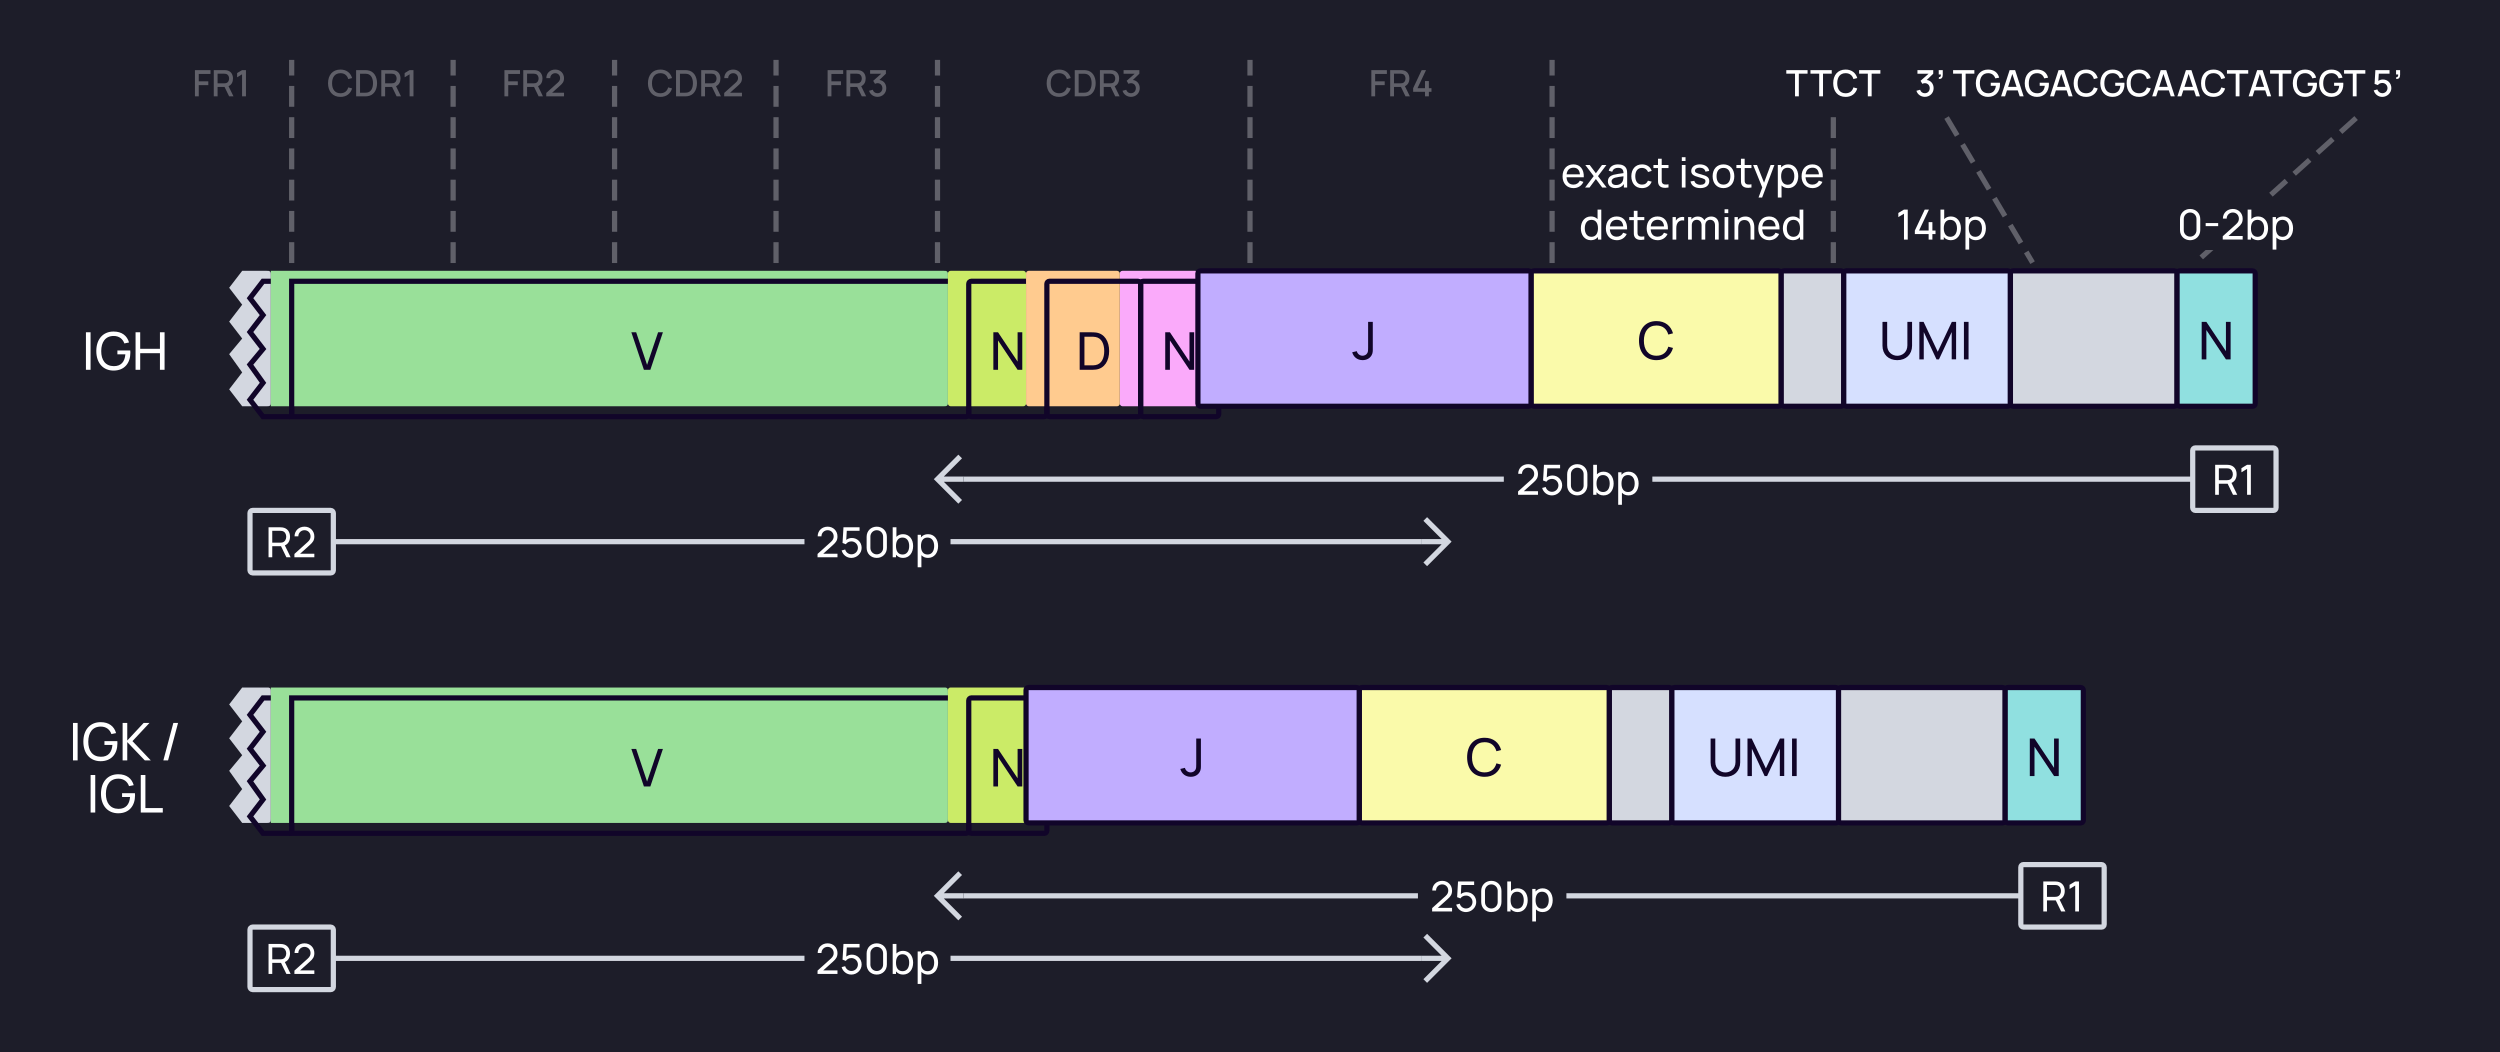 <svg width="960" height="404" viewBox="0 0 960 404" fill="none" xmlns="http://www.w3.org/2000/svg">
    <rect width="960" height="404" fill="#1D1D29"/>
    <path d="M74.858 37H76.321V32.695H79.989V31.225H76.321V28.383H80.829V26.92H74.858V37ZM82.09 37H83.553V33.381H86.227L87.984 37H89.657L87.753 33.094C88.894 32.597 89.468 31.491 89.468 30.147C89.468 28.516 88.628 27.235 86.941 26.976C86.675 26.934 86.36 26.92 86.164 26.92H82.09V37ZM83.553 31.995V28.299H86.108C86.29 28.299 86.535 28.313 86.745 28.369C87.641 28.579 87.977 29.405 87.977 30.147C87.977 30.889 87.641 31.715 86.745 31.932C86.535 31.981 86.29 31.995 86.108 31.995H83.553ZM92.953 37H94.444V26.92H92.953L91.056 28.054V29.685L92.953 28.53V37Z" fill="white" fill-opacity="0.3"/>
    <path d="M112 112V24" stroke="white" stroke-opacity="0.3" stroke-width="2" stroke-linecap="square" stroke-dasharray="6 6"/>
    <path d="M130.735 37.21C133.059 37.21 134.62 35.943 135.215 33.955L133.731 33.556C133.332 34.963 132.331 35.817 130.735 35.817C128.593 35.817 127.501 34.27 127.515 31.96C127.522 29.65 128.593 28.103 130.735 28.103C132.331 28.103 133.332 28.957 133.731 30.364L135.215 29.965C134.62 27.977 133.059 26.71 130.735 26.71C127.711 26.71 125.968 28.845 125.968 31.96C125.968 35.075 127.711 37.21 130.735 37.21ZM136.754 37H139.911C140.093 37 140.695 37 141.164 36.937C143.53 36.636 144.79 34.529 144.79 31.96C144.79 29.391 143.53 27.284 141.164 26.983C140.695 26.92 140.093 26.92 139.911 26.92H136.754V37ZM138.252 35.607V28.313H139.911C140.219 28.313 140.723 28.32 141.059 28.383C142.571 28.663 143.236 30.189 143.236 31.96C143.236 33.689 142.599 35.243 141.059 35.537C140.723 35.6 140.233 35.607 139.911 35.607H138.252ZM146.42 37H147.883V33.381H150.557L152.314 37H153.987L152.083 33.094C153.224 32.597 153.798 31.491 153.798 30.147C153.798 28.516 152.958 27.235 151.271 26.976C151.005 26.934 150.69 26.92 150.494 26.92H146.42V37ZM147.883 31.995V28.299H150.438C150.62 28.299 150.865 28.313 151.075 28.369C151.971 28.579 152.307 29.405 152.307 30.147C152.307 30.889 151.971 31.715 151.075 31.932C150.865 31.981 150.62 31.995 150.438 31.995H147.883ZM157.283 37H158.774V26.92H157.283L155.386 28.054V29.685L157.283 28.53V37Z" fill="white" fill-opacity="0.3"/>
    <path d="M174 112V24" stroke="white" stroke-opacity="0.3" stroke-width="2" stroke-linecap="square" stroke-dasharray="6 6"/>
    <path d="M193.703 37H195.166V32.695H198.834V31.225H195.166V28.383H199.674V26.92H193.703V37ZM200.935 37H202.398V33.381H205.072L206.829 37H208.502L206.598 33.094C207.739 32.597 208.313 31.491 208.313 30.147C208.313 28.516 207.473 27.235 205.786 26.976C205.52 26.934 205.205 26.92 205.009 26.92H200.935V37ZM202.398 31.995V28.299H204.953C205.135 28.299 205.38 28.313 205.59 28.369C206.486 28.579 206.822 29.405 206.822 30.147C206.822 30.889 206.486 31.715 205.59 31.932C205.38 31.981 205.135 31.995 204.953 31.995H202.398ZM209.761 36.993H216.579V35.6H212.022L214.941 32.996C216.033 32.037 216.579 31.407 216.579 30.028C216.579 28.117 215.144 26.71 213.24 26.71C211.231 26.71 209.796 28.047 209.796 30H211.294C211.28 28.985 212.092 28.103 213.212 28.103C214.297 28.103 215.074 28.929 215.074 30.007C215.074 30.581 214.864 31.127 214.157 31.757L209.768 35.691L209.761 36.993Z" fill="white" fill-opacity="0.3"/>
    <path d="M236 112V24" stroke="white" stroke-opacity="0.3" stroke-width="2" stroke-linecap="square" stroke-dasharray="6 6"/>
    <path d="M253.58 37.21C255.904 37.21 257.465 35.943 258.06 33.955L256.576 33.556C256.177 34.963 255.176 35.817 253.58 35.817C251.438 35.817 250.346 34.27 250.36 31.96C250.367 29.65 251.438 28.103 253.58 28.103C255.176 28.103 256.177 28.957 256.576 30.364L258.06 29.965C257.465 27.977 255.904 26.71 253.58 26.71C250.556 26.71 248.813 28.845 248.813 31.96C248.813 35.075 250.556 37.21 253.58 37.21ZM259.599 37H262.756C262.938 37 263.54 37 264.009 36.937C266.375 36.636 267.635 34.529 267.635 31.96C267.635 29.391 266.375 27.284 264.009 26.983C263.54 26.92 262.938 26.92 262.756 26.92H259.599V37ZM261.097 35.607V28.313H262.756C263.064 28.313 263.568 28.32 263.904 28.383C265.416 28.663 266.081 30.189 266.081 31.96C266.081 33.689 265.444 35.243 263.904 35.537C263.568 35.6 263.078 35.607 262.756 35.607H261.097ZM269.265 37H270.728V33.381H273.402L275.159 37H276.832L274.928 33.094C276.069 32.597 276.643 31.491 276.643 30.147C276.643 28.516 275.803 27.235 274.116 26.976C273.85 26.934 273.535 26.92 273.339 26.92H269.265V37ZM270.728 31.995V28.299H273.283C273.465 28.299 273.71 28.313 273.92 28.369C274.816 28.579 275.152 29.405 275.152 30.147C275.152 30.889 274.816 31.715 273.92 31.932C273.71 31.981 273.465 31.995 273.283 31.995H270.728ZM278.091 36.993H284.909V35.6H280.352L283.271 32.996C284.363 32.037 284.909 31.407 284.909 30.028C284.909 28.117 283.474 26.71 281.57 26.71C279.561 26.71 278.126 28.047 278.126 30H279.624C279.61 28.985 280.422 28.103 281.542 28.103C282.627 28.103 283.404 28.929 283.404 30.007C283.404 30.581 283.194 31.127 282.487 31.757L278.098 35.691L278.091 36.993Z" fill="white" fill-opacity="0.3"/>
    <path d="M298 112V24" stroke="white" stroke-opacity="0.3" stroke-width="2" stroke-linecap="square" stroke-dasharray="6 6"/>
    <path d="M317.805 37H319.268V32.695H322.936V31.225H319.268V28.383H323.776V26.92H317.805V37ZM325.038 37H326.501V33.381H329.175L330.932 37H332.605L330.701 33.094C331.842 32.597 332.416 31.491 332.416 30.147C332.416 28.516 331.576 27.235 329.889 26.976C329.623 26.934 329.308 26.92 329.112 26.92H325.038V37ZM326.501 31.995V28.299H329.056C329.238 28.299 329.483 28.313 329.693 28.369C330.589 28.579 330.925 29.405 330.925 30.147C330.925 30.889 330.589 31.715 329.693 31.932C329.483 31.981 329.238 31.995 329.056 31.995H326.501ZM336.964 37.189C338.847 37.189 340.331 35.796 340.331 33.871C340.331 32.233 339.323 30.924 337.692 30.707L340.184 28.313V26.92H334.122V28.313H338.392L335.312 31.036L335.998 32.191C336.285 32.037 336.628 31.939 336.95 31.939C338.07 31.939 338.833 32.751 338.833 33.871C338.833 34.984 338.07 35.789 336.964 35.803C336.138 35.81 335.403 35.341 335.137 34.466L333.723 34.858C334.15 36.293 335.466 37.189 336.964 37.189Z" fill="white" fill-opacity="0.3"/>
    <path d="M360 112V24" stroke="white" stroke-opacity="0.3" stroke-width="2" stroke-linecap="square" stroke-dasharray="6 6"/>
    <path d="M748 46L780 100" stroke="white" stroke-opacity="0.3" stroke-width="2" stroke-linecap="square" stroke-dasharray="6 6"/>
    <path d="M904 46L844 100" stroke="white" stroke-opacity="0.3" stroke-width="2" stroke-linecap="square" stroke-dasharray="6 6"/>
    <path d="M704 46V110" stroke="white" stroke-opacity="0.3" stroke-width="2" stroke-linecap="square" stroke-dasharray="6 6"/>
    <path d="M689.289 37H690.752V28.299H694.105V26.92H685.936V28.299H689.289V37ZM698.572 37H700.035V28.299H703.388V26.92H695.219V28.299H698.572V37ZM708.715 37.21C711.039 37.21 712.6 35.943 713.195 33.955L711.711 33.556C711.312 34.963 710.311 35.817 708.715 35.817C706.573 35.817 705.481 34.27 705.495 31.96C705.502 29.65 706.573 28.103 708.715 28.103C710.311 28.103 711.312 28.957 711.711 30.364L713.195 29.965C712.6 27.977 711.039 26.71 708.715 26.71C705.691 26.71 703.948 28.845 703.948 31.96C703.948 35.075 705.691 37.21 708.715 37.21ZM717.248 37H718.711V28.299H722.064V26.92H713.895V28.299H717.248V37Z" fill="white"/>
    <path d="M406.682 37.21C409.006 37.21 410.567 35.943 411.162 33.955L409.678 33.556C409.279 34.963 408.278 35.817 406.682 35.817C404.54 35.817 403.448 34.27 403.462 31.96C403.469 29.65 404.54 28.103 406.682 28.103C408.278 28.103 409.279 28.957 409.678 30.364L411.162 29.965C410.567 27.977 409.006 26.71 406.682 26.71C403.658 26.71 401.915 28.845 401.915 31.96C401.915 35.075 403.658 37.21 406.682 37.21ZM412.702 37H415.859C416.041 37 416.643 37 417.112 36.937C419.478 36.636 420.738 34.529 420.738 31.96C420.738 29.391 419.478 27.284 417.112 26.983C416.643 26.92 416.041 26.92 415.859 26.92H412.702V37ZM414.2 35.607V28.313H415.859C416.167 28.313 416.671 28.32 417.007 28.383C418.519 28.663 419.184 30.189 419.184 31.96C419.184 33.689 418.547 35.243 417.007 35.537C416.671 35.6 416.181 35.607 415.859 35.607H414.2ZM422.368 37H423.831V33.381H426.505L428.262 37H429.935L428.031 33.094C429.172 32.597 429.746 31.491 429.746 30.147C429.746 28.516 428.906 27.235 427.219 26.976C426.953 26.934 426.638 26.92 426.442 26.92H422.368V37ZM423.831 31.995V28.299H426.386C426.568 28.299 426.813 28.313 427.023 28.369C427.919 28.579 428.255 29.405 428.255 30.147C428.255 30.889 427.919 31.715 427.023 31.932C426.813 31.981 426.568 31.995 426.386 31.995H423.831ZM434.294 37.189C436.177 37.189 437.661 35.796 437.661 33.871C437.661 32.233 436.653 30.924 435.022 30.707L437.514 28.313V26.92H431.452V28.313H435.722L432.642 31.036L433.328 32.191C433.615 32.037 433.958 31.939 434.28 31.939C435.4 31.939 436.163 32.751 436.163 33.871C436.163 34.984 435.4 35.789 434.294 35.803C433.468 35.81 432.733 35.341 432.467 34.466L431.053 34.858C431.48 36.293 432.796 37.189 434.294 37.189Z" fill="white" fill-opacity="0.3"/>
    <path d="M480 112V24" stroke="white" stroke-opacity="0.3" stroke-width="2" stroke-linecap="square" stroke-dasharray="6 6"/>
    <path d="M526.593 37H528.056V32.695H531.724V31.225H528.056V28.383H532.564V26.92H526.593V37ZM533.826 37H535.289V33.381H537.963L539.72 37H541.393L539.489 33.094C540.63 32.597 541.204 31.491 541.204 30.147C541.204 28.516 540.364 27.235 538.677 26.976C538.411 26.934 538.096 26.92 537.9 26.92H533.826V37ZM535.289 31.995V28.299H537.844C538.026 28.299 538.271 28.313 538.481 28.369C539.377 28.579 539.713 29.405 539.713 30.147C539.713 30.889 539.377 31.715 538.481 31.932C538.271 31.981 538.026 31.995 537.844 31.995H535.289ZM547.201 37H548.685V35.243H549.686V33.857H548.685V31.127H547.201V33.857H544.324L547.6 26.92H545.927L542.651 33.857V35.243H547.201V37Z" fill="white" fill-opacity="0.3"/>
    <path d="M596 112V24" stroke="white" stroke-opacity="0.3" stroke-width="2" stroke-linecap="square" stroke-dasharray="6 6"/>
    <path d="M731.128 92H732.576V80.48H731.128L728.96 81.776V83.368L731.128 82.056V92ZM740.596 92H742.036V89.88H743.236V88.528H742.036V85.288H740.596V88.528H736.916L740.716 80.48H739.1L735.3 88.528V89.88H740.596V92ZM749.119 92.24C751.535 92.24 752.991 90.264 752.991 87.672C752.991 85.08 751.527 83.12 749.127 83.12C748.047 83.12 747.191 83.496 746.575 84.144V80.48H745.143V92H746.415V91.024C747.047 91.784 747.951 92.24 749.119 92.24ZM746.415 87.672C746.415 85.76 747.215 84.424 748.903 84.424C750.663 84.424 751.479 85.848 751.479 87.672C751.479 89.512 750.647 90.936 748.943 90.936C747.199 90.936 746.415 89.568 746.415 87.672ZM758.713 92.24C761.129 92.24 762.585 90.264 762.585 87.672C762.585 85.08 761.121 83.12 758.721 83.12C757.545 83.12 756.641 83.568 756.009 84.328V83.36H754.737V95.84H756.169V91.2C756.785 91.856 757.641 92.24 758.713 92.24ZM756.009 87.672C756.009 85.76 756.809 84.424 758.497 84.424C760.257 84.424 761.073 85.848 761.073 87.672C761.073 89.512 760.241 90.936 758.537 90.936C756.793 90.936 756.009 89.568 756.009 87.672Z" fill="white"/>
    <rect width="54" height="20" transform="translate(832 76)" fill="#1D1D29"/>
    <path d="M841.008 92.24C843.248 92.24 844.896 90.592 844.896 88.352V84.128C844.896 81.888 843.248 80.24 841.008 80.24C838.768 80.24 837.12 81.888 837.12 84.128V88.352C837.12 90.592 838.768 92.24 841.008 92.24ZM838.568 88.432V84.04C838.568 82.688 839.656 81.6 841.008 81.6C842.36 81.6 843.448 82.688 843.448 84.04V88.432C843.448 89.784 842.36 90.872 841.008 90.872C839.656 90.872 838.568 89.784 838.568 88.432ZM846.976 86.824H851.776V85.648H846.976V86.824ZM853.534 91.992H861.19V90.632H855.726L859.438 87.296C860.622 86.248 861.19 85.488 861.19 83.976C861.19 81.856 859.574 80.24 857.438 80.24C855.222 80.24 853.59 81.784 853.59 83.952H855.046C855.03 82.696 856.038 81.6 857.414 81.6C858.742 81.6 859.734 82.632 859.734 83.96C859.734 84.688 859.502 85.352 858.654 86.112L853.542 90.712L853.534 91.992ZM867.072 92.24C869.488 92.24 870.944 90.264 870.944 87.672C870.944 85.08 869.48 83.12 867.08 83.12C866 83.12 865.144 83.496 864.528 84.144V80.48H863.096V92H864.368V91.024C865 91.784 865.904 92.24 867.072 92.24ZM864.368 87.672C864.368 85.76 865.168 84.424 866.856 84.424C868.616 84.424 869.432 85.848 869.432 87.672C869.432 89.512 868.6 90.936 866.896 90.936C865.152 90.936 864.368 89.568 864.368 87.672ZM876.666 92.24C879.082 92.24 880.538 90.264 880.538 87.672C880.538 85.08 879.074 83.12 876.674 83.12C875.498 83.12 874.594 83.568 873.962 84.328V83.36H872.69V95.84H874.122V91.2C874.738 91.856 875.594 92.24 876.666 92.24ZM873.962 87.672C873.962 85.76 874.762 84.424 876.45 84.424C878.21 84.424 879.026 85.848 879.026 87.672C879.026 89.512 878.194 90.936 876.49 90.936C874.746 90.936 873.962 89.568 873.962 87.672Z" fill="white"/>
    <g filter="url(#filter0_i_5907_37352)">
        <path d="M101 108H110.4C110.96 108 111.24 108 111.454 108.109C111.642 108.205 111.795 108.358 111.891 108.546C112 108.76 112 109.04 112 109.6V158.4C112 158.96 112 159.24 111.891 159.454C111.795 159.642 111.642 159.795 111.454 159.891C111.24 160 110.96 160 110.4 160H101L96 153.5L101 147L96 140L101 134L96 127.5L101 121L96 114.5L101 108Z" fill="#D3D7E0"/>
    </g>
    <path d="M101 108H110.4C110.96 108 111.24 108 111.454 108.109C111.642 108.205 111.795 108.358 111.891 108.546C112 108.76 112 109.04 112 109.6V158.4C112 158.96 112 159.24 111.891 159.454C111.795 159.642 111.642 159.795 111.454 159.891C111.24 160 110.96 160 110.4 160H101L96 153.5L101 147L96 140L101 134L96 127.5L101 121L96 114.5L101 108Z" stroke="#110529" stroke-width="2" stroke-linecap="round"/>
    <g filter="url(#filter1_i_5907_37352)">
        <path d="M112 108H370.4C370.96 108 371.24 108 371.454 108.109C371.642 108.205 371.795 108.358 371.891 108.546C372 108.76 372 109.04 372 109.6V158.4C372 158.96 372 159.24 371.891 159.454C371.795 159.642 371.642 159.795 371.454 159.891C371.24 160 370.96 160 370.4 160H112V153.5V147V140V134V127.5V121V114.5V108Z" fill="#99E099"/>
    </g>
    <path d="M112 108H370.4C370.96 108 371.24 108 371.454 108.109C371.642 108.205 371.795 108.358 371.891 108.546C372 108.76 372 109.04 372 109.6V158.4C372 158.96 372 159.24 371.891 159.454C371.795 159.642 371.642 159.795 371.454 159.891C371.24 160 370.96 160 370.4 160H112V153.5V147V140V134V127.5V121V114.5V108Z" stroke="#110529" stroke-width="2" stroke-linecap="round"/>
    <path d="M247.258 142H249.738L254.558 127.6H252.708L248.478 140.11L244.288 127.6H242.438L247.258 142Z" fill="#110529"/>
    <g filter="url(#filter2_i_5907_37352)">
        <rect x="372" y="108" width="30" height="52" rx="1" fill="#CBEB67"/>
    </g>
    <rect x="372" y="108" width="30" height="52" rx="1" stroke="#110529" stroke-width="2" stroke-linecap="round"/>
    <g filter="url(#filter3_i_5907_37352)">
        <rect x="438" y="108" width="30" height="52" rx="1" fill="#FAAAFA"/>
    </g>
    <rect x="438" y="108" width="30" height="52" rx="1" stroke="#110529" stroke-width="2" stroke-linecap="round"/>
    <g filter="url(#filter4_i_5907_37352)">
        <rect x="402" y="108" width="36" height="52" rx="1" fill="#FFCB8F"/>
    </g>
    <rect x="402" y="108" width="36" height="52" rx="1" stroke="#110529" stroke-width="2" stroke-linecap="round"/>
    <path d="M381.447 142H383.247V130.74L390.757 142H392.557V127.6H390.757V138.85L383.247 127.6H381.447V142Z" fill="#110529"/>
    <path d="M447.447 142H449.247V130.74L456.757 142H458.557V127.6H456.757V138.85L449.247 127.6H447.447V142Z" fill="#110529"/>
    <path d="M414.593 142H419.033C419.303 142 420.183 142 420.853 141.91C424.183 141.47 425.913 138.48 425.913 134.8C425.913 131.13 424.183 128.13 420.853 127.69C420.173 127.6 419.313 127.6 419.033 127.6H414.593V142ZM416.423 140.3V129.3H419.033C419.513 129.3 420.233 129.32 420.703 129.41C423.033 129.83 424.023 132.08 424.023 134.8C424.023 137.47 423.063 139.76 420.703 140.19C420.233 140.28 419.533 140.3 419.033 140.3H416.423Z" fill="#110529"/>
    <g filter="url(#filter5_i_5907_37352)">
        <rect x="468" y="108" width="128" height="52" rx="1" fill="#C1ADFF"/>
        <path d="M531.244 142.29C532.694 142.29 533.954 141.7 534.684 140.43C535.214 139.51 535.154 138.72 535.154 137.48V127.6H533.354V137.48C533.354 138.37 533.354 138.99 533.094 139.51C532.704 140.29 531.884 140.6 531.204 140.6C530.134 140.6 529.224 139.83 529.014 138.85L527.244 139.27C527.754 141.11 529.224 142.29 531.244 142.29Z" fill="#110529"/>
        <rect x="468" y="108" width="128" height="52" rx="1" stroke="#110529" stroke-width="2" stroke-linecap="round"/>
    </g>
    <g filter="url(#filter6_i_5907_37352)">
        <rect x="596" y="108" width="96" height="52" rx="1" fill="#FAFAAA"/>
        <path d="M644.093 142.3C647.423 142.3 649.613 140.47 650.433 137.61L648.623 137.13C648.033 139.27 646.523 140.6 644.093 140.6C640.873 140.6 639.233 138.25 639.253 134.8C639.273 131.35 640.873 129 644.093 129C646.523 129 648.033 130.33 648.623 132.47L650.433 131.99C649.613 129.13 647.423 127.3 644.093 127.3C639.783 127.3 637.373 130.36 637.373 134.8C637.373 139.24 639.783 142.3 644.093 142.3Z" fill="#110529"/>
        <rect x="596" y="108" width="96" height="52" rx="1" stroke="#110529" stroke-width="2" stroke-linecap="round"/>
    </g>
    <g filter="url(#filter7_i_5907_37352)">
        <rect x="692" y="108" width="24" height="52" rx="1" fill="#D3D7E0"/>
        <rect x="692" y="108" width="24" height="52" rx="1" stroke="#110529" stroke-width="2" stroke-linecap="round"/>
    </g>
    <g filter="url(#filter8_i_5907_37352)">
        <rect x="716" y="108" width="64" height="52" rx="1" fill="#D6E0FF"/>
        <path d="M736.553 142.3C739.893 142.3 742.233 140.1 742.233 136.75V127.6H740.433V136.6C740.433 139.31 738.393 140.62 736.553 140.62C734.733 140.62 732.673 139.33 732.673 136.6V127.6L730.873 127.61V136.75C730.873 140.11 733.213 142.3 736.553 142.3ZM745.033 142H746.723V131.51L751.613 142H752.563L757.453 131.51V141.99H759.143V127.6H757.503L752.093 139.07L746.653 127.6H745.033V142ZM762.147 142H763.927V127.6H762.147V142Z" fill="#110529"/>
        <rect x="716" y="108" width="64" height="52" rx="1" stroke="#110529" stroke-width="2" stroke-linecap="round"/>
    </g>
    <g filter="url(#filter9_i_5907_37352)">
        <rect x="780" y="108" width="64" height="52" rx="1" fill="#D3D7E0"/>
        <rect x="780" y="108" width="64" height="52" rx="1" stroke="#110529" stroke-width="2" stroke-linecap="round"/>
    </g>
    <g filter="url(#filter10_i_5907_37352)">
        <rect x="844" y="108" width="30" height="52" rx="1" fill="#90E0E0"/>
        <path d="M853.447 142H855.247V130.74L862.757 142H864.557V127.6H862.757V138.85L855.247 127.6H853.447V142Z" fill="#110529"/>
        <rect x="844" y="108" width="30" height="52" rx="1" stroke="#110529" stroke-width="2" stroke-linecap="round"/>
    </g>
    <g filter="url(#filter11_i_5907_37352)">
        <path d="M101 268H110.4C110.96 268 111.24 268 111.454 268.109C111.642 268.205 111.795 268.358 111.891 268.546C112 268.76 112 269.04 112 269.6V318.4C112 318.96 112 319.24 111.891 319.454C111.795 319.642 111.642 319.795 111.454 319.891C111.24 320 110.96 320 110.4 320H101L96 313.5L101 307L96 300L101 294L96 287.5L101 281L96 274.5L101 268Z" fill="#D3D7E0"/>
    </g>
    <path d="M101 268H110.4C110.96 268 111.24 268 111.454 268.109C111.642 268.205 111.795 268.358 111.891 268.546C112 268.76 112 269.04 112 269.6V318.4C112 318.96 112 319.24 111.891 319.454C111.795 319.642 111.642 319.795 111.454 319.891C111.24 320 110.96 320 110.4 320H101L96 313.5L101 307L96 300L101 294L96 287.5L101 281L96 274.5L101 268Z" stroke="#110529" stroke-width="2" stroke-linecap="round"/>
    <g filter="url(#filter12_i_5907_37352)">
        <path d="M112 268H370.4C370.96 268 371.24 268 371.454 268.109C371.642 268.205 371.795 268.358 371.891 268.546C372 268.76 372 269.04 372 269.6V318.4C372 318.96 372 319.24 371.891 319.454C371.795 319.642 371.642 319.795 371.454 319.891C371.24 320 370.96 320 370.4 320H112V313.5V307V300V294V287.5V281V274.5V268Z" fill="#99E099"/>
    </g>
    <path d="M112 268H370.4C370.96 268 371.24 268 371.454 268.109C371.642 268.205 371.795 268.358 371.891 268.546C372 268.76 372 269.04 372 269.6V318.4C372 318.96 372 319.24 371.891 319.454C371.795 319.642 371.642 319.795 371.454 319.891C371.24 320 370.96 320 370.4 320H112V313.5V307V300V294V287.5V281V274.5V268Z" stroke="#110529" stroke-width="2" stroke-linecap="round"/>
    <path d="M247.258 302H249.738L254.558 287.6H252.708L248.478 300.11L244.288 287.6H242.438L247.258 302Z" fill="#110529"/>
    <g filter="url(#filter13_i_5907_37352)">
        <rect x="372" y="268" width="30" height="52" rx="1" fill="#CBEB67"/>
    </g>
    <rect x="372" y="268" width="30" height="52" rx="1" stroke="#110529" stroke-width="2" stroke-linecap="round"/>
    <path d="M381.447 302H383.247V290.74L390.757 302H392.557V287.6H390.757V298.85L383.247 287.6H381.447V302Z" fill="#110529"/>
    <g filter="url(#filter14_i_5907_37352)">
        <rect x="402" y="268" width="128" height="52" rx="1" fill="#C1ADFF"/>
        <path d="M465.244 302.29C466.694 302.29 467.954 301.7 468.684 300.43C469.214 299.51 469.154 298.72 469.154 297.48V287.6H467.354V297.48C467.354 298.37 467.354 298.99 467.094 299.51C466.704 300.29 465.884 300.6 465.204 300.6C464.134 300.6 463.224 299.83 463.014 298.85L461.244 299.27C461.754 301.11 463.224 302.29 465.244 302.29Z" fill="#110529"/>
        <rect x="402" y="268" width="128" height="52" rx="1" stroke="#110529" stroke-width="2" stroke-linecap="round"/>
    </g>
    <g filter="url(#filter15_i_5907_37352)">
        <rect x="530" y="268" width="96" height="52" rx="1" fill="#FAFAAA"/>
        <path d="M578.093 302.3C581.423 302.3 583.613 300.47 584.433 297.61L582.623 297.13C582.033 299.27 580.523 300.6 578.093 300.6C574.873 300.6 573.233 298.25 573.253 294.8C573.273 291.35 574.873 289 578.093 289C580.523 289 582.033 290.33 582.623 292.47L584.433 291.99C583.613 289.13 581.423 287.3 578.093 287.3C573.783 287.3 571.373 290.36 571.373 294.8C571.373 299.24 573.783 302.3 578.093 302.3Z" fill="#110529"/>
        <rect x="530" y="268" width="96" height="52" rx="1" stroke="#110529" stroke-width="2" stroke-linecap="round"/>
    </g>
    <g filter="url(#filter16_i_5907_37352)">
        <rect x="626" y="268" width="24" height="52" rx="1" fill="#D3D7E0"/>
        <rect x="626" y="268" width="24" height="52" rx="1" stroke="#110529" stroke-width="2" stroke-linecap="round"/>
    </g>
    <g filter="url(#filter17_i_5907_37352)">
        <rect x="650" y="268" width="64" height="52" rx="1" fill="#D6E0FF"/>
        <path d="M670.553 302.3C673.893 302.3 676.233 300.1 676.233 296.75V287.6H674.433V296.6C674.433 299.31 672.393 300.62 670.553 300.62C668.733 300.62 666.673 299.33 666.673 296.6V287.6L664.873 287.61V296.75C664.873 300.11 667.213 302.3 670.553 302.3ZM679.033 302H680.723V291.51L685.613 302H686.563L691.453 291.51V301.99H693.143V287.6H691.503L686.093 299.07L680.653 287.6H679.033V302ZM696.147 302H697.927V287.6H696.147V302Z" fill="#110529"/>
        <rect x="650" y="268" width="64" height="52" rx="1" stroke="#110529" stroke-width="2" stroke-linecap="round"/>
    </g>
    <g filter="url(#filter18_i_5907_37352)">
        <rect x="714" y="268" width="64" height="52" rx="1" fill="#D3D7E0"/>
        <rect x="714" y="268" width="64" height="52" rx="1" stroke="#110529" stroke-width="2" stroke-linecap="round"/>
    </g>
    <g filter="url(#filter19_i_5907_37352)">
        <rect x="778" y="268" width="30" height="52" rx="1" fill="#90E0E0"/>
        <path d="M787.447 302H789.247V290.74L796.757 302H798.557V287.6H796.757V298.85L789.247 287.6H787.447V302Z" fill="#110529"/>
        <rect x="778" y="268" width="30" height="52" rx="1" stroke="#110529" stroke-width="2" stroke-linecap="round"/>
    </g>
    <path d="M604.247 72.24C605.919 72.24 607.351 71.368 608.031 69.84L606.663 69.368C606.183 70.352 605.319 70.888 604.183 70.888C602.591 70.888 601.663 69.872 601.551 68.08H608.175C608.303 65.008 606.783 63.12 604.183 63.12C601.671 63.12 600.023 64.904 600.023 67.736C600.023 70.44 601.695 72.24 604.247 72.24ZM601.575 66.936C601.775 65.296 602.679 64.4 604.231 64.4C605.695 64.4 606.519 65.24 606.695 66.936H601.575ZM608.683 72H610.387L612.819 68.736L615.235 72H616.939L613.627 67.632L616.859 63.36H615.163L612.819 66.528L610.451 63.36H608.755L611.987 67.632L608.683 72ZM620.365 72.24C621.805 72.24 622.877 71.712 623.565 70.656V72H624.829V66.656C624.829 65.976 624.789 65.344 624.549 64.808C624.053 63.68 622.877 63.12 621.317 63.12C619.365 63.12 618.157 64.04 617.749 65.552L619.101 65.96C619.413 64.904 620.253 64.448 621.301 64.448C622.797 64.448 623.389 65.104 623.429 66.48C622.149 66.656 620.629 66.84 619.549 67.128C618.237 67.512 617.429 68.304 617.429 69.664C617.429 71.056 618.429 72.24 620.365 72.24ZM618.845 69.656C618.845 68.848 619.477 68.456 620.189 68.232C621.029 67.992 622.197 67.856 623.413 67.696C623.405 68.088 623.389 68.64 623.269 69.056C623.061 70.128 622.117 71.048 620.581 71.048C619.349 71.048 618.845 70.368 618.845 69.656ZM630.549 72.24C632.333 72.24 633.637 71.368 634.245 69.752L632.805 69.376C632.413 70.36 631.669 70.888 630.549 70.888C628.829 70.888 627.957 69.608 627.941 67.68C627.957 65.808 628.773 64.472 630.549 64.472C631.597 64.472 632.469 65.056 632.837 66.056L634.245 65.632C633.789 64.08 632.381 63.12 630.565 63.12C627.965 63.12 626.453 64.984 626.429 67.68C626.453 70.328 627.917 72.24 630.549 72.24ZM640.702 72V70.776C639.518 70.96 638.654 70.912 638.27 70.224C638.062 69.864 638.094 69.384 638.094 68.672V64.536H640.702V63.36H638.094V60.96H636.67V63.36H634.918V64.536H636.67V68.736C636.67 69.632 636.622 70.288 636.966 70.96C637.566 72.136 639.158 72.312 640.702 72ZM645.819 61.832H647.243V60.36H645.819V61.832ZM645.819 72H647.243V63.36H645.819V72ZM652.907 72.232C655.059 72.232 656.363 71.224 656.363 69.552C656.363 68.216 655.619 67.576 653.339 66.992C651.307 66.48 650.867 66.208 650.867 65.576C650.867 64.84 651.635 64.36 652.755 64.392C653.931 64.424 654.731 64.992 654.875 65.912L656.331 65.648C656.147 64.128 654.723 63.12 652.755 63.12C650.763 63.12 649.435 64.128 649.435 65.648C649.435 66.888 650.163 67.48 652.451 68.088C654.563 68.656 654.891 68.864 654.891 69.592C654.891 70.44 654.171 70.96 652.995 70.96C651.747 70.96 650.851 70.376 650.619 69.432L649.163 69.664C649.459 71.288 650.843 72.232 652.907 72.232ZM661.808 72.24C664.376 72.24 665.976 70.384 665.976 67.672C665.976 65 664.4 63.12 661.808 63.12C659.272 63.12 657.648 64.96 657.648 67.672C657.648 70.352 659.224 72.24 661.808 72.24ZM659.16 67.672C659.16 65.784 660 64.472 661.808 64.472C663.576 64.472 664.464 65.728 664.464 67.672C664.464 69.576 663.592 70.888 661.808 70.888C660.064 70.888 659.16 69.624 659.16 67.672ZM672.561 72V70.776C671.377 70.96 670.513 70.912 670.129 70.224C669.921 69.864 669.953 69.384 669.953 68.672V64.536H672.561V63.36H669.953V60.96H668.529V63.36H666.777V64.536H668.529V68.736C668.529 69.632 668.481 70.288 668.825 70.96C669.425 72.136 671.017 72.312 672.561 72ZM675.281 75.84H676.665L681.369 63.36H679.921L677.393 70.16L674.697 63.36H673.201L676.705 71.968L675.281 75.84ZM686.658 72.24C689.074 72.24 690.53 70.264 690.53 67.672C690.53 65.08 689.066 63.12 686.666 63.12C685.49 63.12 684.586 63.568 683.954 64.328V63.36H682.682V75.84H684.114V71.2C684.73 71.856 685.586 72.24 686.658 72.24ZM683.954 67.672C683.954 65.76 684.754 64.424 686.442 64.424C688.202 64.424 689.018 65.848 689.018 67.672C689.018 69.512 688.186 70.936 686.482 70.936C684.738 70.936 683.954 69.568 683.954 67.672ZM696.028 72.24C697.7 72.24 699.132 71.368 699.812 69.84L698.444 69.368C697.964 70.352 697.1 70.888 695.964 70.888C694.372 70.888 693.444 69.872 693.332 68.08H699.956C700.084 65.008 698.564 63.12 695.964 63.12C693.452 63.12 691.804 64.904 691.804 67.736C691.804 70.44 693.476 72.24 696.028 72.24ZM693.356 66.936C693.556 65.296 694.46 64.4 696.012 64.4C697.476 64.4 698.3 65.24 698.476 66.936H693.356ZM610.918 92.24C612.086 92.24 612.99 91.784 613.622 91.024V92H614.894V80.48H613.462V84.144C612.846 83.496 611.99 83.12 610.91 83.12C608.51 83.12 607.046 85.08 607.046 87.672C607.046 90.264 608.502 92.24 610.918 92.24ZM608.558 87.672C608.558 85.848 609.374 84.424 611.134 84.424C612.822 84.424 613.622 85.76 613.622 87.672C613.622 89.568 612.838 90.936 611.094 90.936C609.39 90.936 608.558 89.512 608.558 87.672ZM620.88 92.24C622.552 92.24 623.984 91.368 624.664 89.84L623.296 89.368C622.816 90.352 621.952 90.888 620.816 90.888C619.224 90.888 618.296 89.872 618.184 88.08H624.808C624.936 85.008 623.416 83.12 620.816 83.12C618.304 83.12 616.656 84.904 616.656 87.736C616.656 90.44 618.328 92.24 620.88 92.24ZM618.208 86.936C618.408 85.296 619.312 84.4 620.864 84.4C622.328 84.4 623.152 85.24 623.328 86.936H618.208ZM631.413 92V90.776C630.229 90.96 629.365 90.912 628.981 90.224C628.773 89.864 628.805 89.384 628.805 88.672V84.536H631.413V83.36H628.805V80.96H627.381V83.36H625.629V84.536H627.381V88.736C627.381 89.632 627.333 90.288 627.677 90.96C628.277 92.136 629.869 92.312 631.413 92ZM636.552 92.24C638.224 92.24 639.656 91.368 640.336 89.84L638.968 89.368C638.488 90.352 637.624 90.888 636.488 90.888C634.896 90.888 633.968 89.872 633.856 88.08H640.48C640.608 85.008 639.088 83.12 636.488 83.12C633.976 83.12 632.328 84.904 632.328 87.736C632.328 90.44 634 92.24 636.552 92.24ZM633.88 86.936C634.08 85.296 634.984 84.4 636.536 84.4C638 84.4 638.824 85.24 639 86.936H633.88ZM642.261 92H643.693V87.664C643.693 86.64 643.901 85.624 644.741 85.024C645.341 84.584 646.117 84.544 646.717 84.696V83.36C645.949 83.192 644.933 83.352 644.269 83.888C643.981 84.096 643.725 84.392 643.533 84.728V83.36H642.261V92ZM658.565 86.472L658.557 92H659.981L659.989 86.16C659.989 84.32 658.885 83.136 657.085 83.136C655.949 83.136 654.981 83.672 654.469 84.56C654.005 83.656 653.117 83.136 651.949 83.136C650.917 83.136 650.037 83.576 649.493 84.28V83.36H648.221V92H649.653V86.512C649.653 85.248 650.405 84.408 651.533 84.408C652.661 84.408 653.405 85.216 653.405 86.528L653.397 92H654.813L654.821 86.512C654.821 85.056 655.741 84.408 656.709 84.408C657.797 84.408 658.565 85.184 658.565 86.472ZM662.233 81.832H663.657V80.36H662.233V81.832ZM662.233 92H663.657V83.36H662.233V92ZM672.21 87.672V92H673.65V87.224C673.65 85.584 672.994 83.136 670.21 83.136C668.962 83.136 667.97 83.616 667.33 84.472V83.36H666.05V92H667.49V87.448C667.49 85.448 668.434 84.488 669.866 84.488C671.69 84.488 672.21 86.048 672.21 87.672ZM679.395 92.24C681.067 92.24 682.499 91.368 683.179 89.84L681.811 89.368C681.331 90.352 680.467 90.888 679.331 90.888C677.739 90.888 676.811 89.872 676.699 88.08H683.323C683.451 85.008 681.931 83.12 679.331 83.12C676.819 83.12 675.171 84.904 675.171 87.736C675.171 90.44 676.843 92.24 679.395 92.24ZM676.723 86.936C676.923 85.296 677.827 84.4 679.379 84.4C680.843 84.4 681.667 85.24 681.843 86.936H676.723ZM688.496 92.24C689.664 92.24 690.568 91.784 691.2 91.024V92H692.472V80.48H691.04V84.144C690.424 83.496 689.568 83.12 688.488 83.12C686.088 83.12 684.624 85.08 684.624 87.672C684.624 90.264 686.08 92.24 688.496 92.24ZM686.136 87.672C686.136 85.848 686.952 84.424 688.712 84.424C690.4 84.424 691.2 85.76 691.2 87.672C691.2 89.568 690.416 90.936 688.672 90.936C686.968 90.936 686.136 89.512 686.136 87.672Z" fill="white"/>
    <path d="M32.998 142H34.778V127.6H32.998V142ZM43.609 142.3C47.819 142.3 50.059 139.39 50.059 135.44C50.059 135.32 50.049 134.87 50.019 134.59H45.079V136.06H48.139C47.919 138.93 46.479 140.62 43.699 140.6C40.479 140.58 38.849 138.25 38.869 134.8C38.889 131.35 40.479 128.99 43.699 129.01C45.749 129.02 47.139 130.14 47.749 131.88L49.549 131.51C48.799 128.92 46.829 127.31 43.609 127.31C39.579 127.31 36.979 130.21 36.979 134.8C36.979 139.44 39.639 142.3 43.609 142.3ZM52.056 142H53.836V135.64H61.416V142H63.196V127.6H61.416V133.95H53.836V127.6H52.056V142Z" fill="white"/>
    <path d="M28.028 292H29.808V277.6H28.028V292ZM38.638 292.3C42.848 292.3 45.088 289.39 45.088 285.44C45.088 285.32 45.078 284.87 45.048 284.59H40.108V286.06H43.168C42.948 288.93 41.508 290.62 38.728 290.6C35.508 290.58 33.878 288.25 33.898 284.8C33.918 281.35 35.508 278.99 38.728 279.01C40.778 279.02 42.168 280.14 42.778 281.88L44.578 281.51C43.828 278.92 41.858 277.31 38.638 277.31C34.608 277.31 32.008 280.21 32.008 284.8C32.008 289.44 34.668 292.3 38.638 292.3ZM47.086 292H48.865V284.96L55.615 292H57.916L50.865 284.59L57.406 277.6H55.166L48.865 284.36V277.6H47.086V292ZM66.565 277.6L62.725 292H64.535L68.375 277.6H66.565ZM34.795 312H36.575V297.6H34.795V312ZM45.406 312.3C49.616 312.3 51.856 309.39 51.856 305.44C51.856 305.32 51.846 304.87 51.816 304.59H46.876V306.06H49.936C49.716 308.93 48.276 310.62 45.496 310.6C42.276 310.58 40.646 308.25 40.666 304.8C40.686 301.35 42.276 298.99 45.496 299.01C47.546 299.02 48.936 300.14 49.546 301.88L51.346 301.51C50.596 298.92 48.626 297.31 45.406 297.31C41.376 297.31 38.776 300.21 38.776 304.8C38.776 309.44 41.436 312.3 45.406 312.3ZM54.053 312H62.513V310.31H55.833V297.6H54.053V312Z" fill="white"/>
    <path d="M739.142 37.189C741.025 37.189 742.509 35.796 742.509 33.871C742.509 32.233 741.501 30.924 739.87 30.707L742.362 28.313V26.92H736.3V28.313H740.57L737.49 31.036L738.176 32.191C738.463 32.037 738.806 31.939 739.128 31.939C740.248 31.939 741.011 32.751 741.011 33.871C741.011 34.984 740.248 35.789 739.142 35.803C738.316 35.81 737.581 35.341 737.315 34.466L735.901 34.858C736.328 36.293 737.644 37.189 739.142 37.189ZM744.564 29.629L744.473 30.28C745.481 30.462 746.02 29.846 746.02 28.747V26.92H744.473V28.607H745.278C745.348 29.202 745.173 29.678 744.564 29.629ZM753.34 37H754.803V28.299H758.156V26.92H749.987V28.299H753.34V37ZM763.399 37.21C766.332 37.21 767.998 35.166 767.998 32.359C767.998 32.289 767.991 31.939 767.97 31.764H764.456V32.94H766.416C766.213 34.809 765.212 35.838 763.483 35.817C761.341 35.803 760.263 34.27 760.27 31.96C760.277 29.65 761.341 28.089 763.483 28.103C764.869 28.117 765.793 28.887 766.199 30.091L767.683 29.825C767.165 27.886 765.765 26.717 763.399 26.717C760.641 26.717 758.716 28.705 758.716 31.96C758.716 35.264 760.697 37.21 763.399 37.21ZM768.42 37H769.939L770.674 34.725H774.811L775.56 37H777.079L773.803 26.92H771.696L768.42 37ZM771.122 33.353L772.732 28.383L774.363 33.353H771.122ZM782.184 37.21C785.117 37.21 786.783 35.166 786.783 32.359C786.783 32.289 786.776 31.939 786.755 31.764H783.241V32.94H785.201C784.998 34.809 783.997 35.838 782.268 35.817C780.126 35.803 779.048 34.27 779.055 31.96C779.062 29.65 780.126 28.089 782.268 28.103C783.654 28.117 784.578 28.887 784.984 30.091L786.468 29.825C785.95 27.886 784.55 26.717 782.184 26.717C779.426 26.717 777.501 28.705 777.501 31.96C777.501 35.264 779.482 37.21 782.184 37.21ZM787.205 37H788.724L789.459 34.725H793.596L794.345 37H795.864L792.588 26.92H790.481L787.205 37ZM789.907 33.353L791.517 28.383L793.148 33.353H789.907ZM801.053 37.21C803.377 37.21 804.938 35.943 805.533 33.955L804.049 33.556C803.65 34.963 802.649 35.817 801.053 35.817C798.911 35.817 797.819 34.27 797.833 31.96C797.84 29.65 798.911 28.103 801.053 28.103C802.649 28.103 803.65 28.957 804.049 30.364L805.533 29.965C804.938 27.977 803.377 26.71 801.053 26.71C798.029 26.71 796.286 28.845 796.286 31.96C796.286 35.075 798.029 37.21 801.053 37.21ZM811.196 37.21C814.129 37.21 815.795 35.166 815.795 32.359C815.795 32.289 815.788 31.939 815.767 31.764H812.253V32.94H814.213C814.01 34.809 813.009 35.838 811.28 35.817C809.138 35.803 808.06 34.27 808.067 31.96C808.074 29.65 809.138 28.089 811.28 28.103C812.666 28.117 813.59 28.887 813.996 30.091L815.48 29.825C814.962 27.886 813.562 26.717 811.196 26.717C808.438 26.717 806.513 28.705 806.513 31.96C806.513 35.264 808.494 37.21 811.196 37.21ZM821.397 37.21C823.721 37.21 825.282 35.943 825.877 33.955L824.393 33.556C823.994 34.963 822.993 35.817 821.397 35.817C819.255 35.817 818.163 34.27 818.177 31.96C818.184 29.65 819.255 28.103 821.397 28.103C822.993 28.103 823.994 28.957 824.393 30.364L825.877 29.965C825.282 27.977 823.721 26.71 821.397 26.71C818.373 26.71 816.63 28.845 816.63 31.96C816.63 35.075 818.373 37.21 821.397 37.21ZM826.443 37H827.962L828.697 34.725H832.834L833.583 37H835.102L831.826 26.92H829.719L826.443 37ZM829.145 33.353L830.755 28.383L832.386 33.353H829.145ZM836.123 37H837.642L838.377 34.725H842.514L843.263 37H844.782L841.506 26.92H839.399L836.123 37ZM838.825 33.353L840.435 28.383L842.066 33.353H838.825ZM849.971 37.21C852.295 37.21 853.856 35.943 854.451 33.955L852.967 33.556C852.568 34.963 851.567 35.817 849.971 35.817C847.829 35.817 846.737 34.27 846.751 31.96C846.758 29.65 847.829 28.103 849.971 28.103C851.567 28.103 852.568 28.957 852.967 30.364L854.451 29.965C853.856 27.977 852.295 26.71 849.971 26.71C846.947 26.71 845.204 28.845 845.204 31.96C845.204 35.075 846.947 37.21 849.971 37.21ZM858.504 37H859.967V28.299H863.32V26.92H855.151V28.299H858.504V37ZM863.467 37H864.986L865.721 34.725H869.858L870.607 37H872.126L868.85 26.92H866.743L863.467 37ZM866.169 33.353L867.779 28.383L869.41 33.353H866.169ZM875.06 37H876.523V28.299H879.876V26.92H871.707V28.299H875.06V37ZM885.12 37.21C888.053 37.21 889.719 35.166 889.719 32.359C889.719 32.289 889.712 31.939 889.691 31.764H886.177V32.94H888.137C887.934 34.809 886.933 35.838 885.204 35.817C883.062 35.803 881.984 34.27 881.991 31.96C881.998 29.65 883.062 28.089 885.204 28.103C886.59 28.117 887.514 28.887 887.92 30.091L889.404 29.825C888.886 27.886 887.486 26.717 885.12 26.717C882.362 26.717 880.437 28.705 880.437 31.96C880.437 35.264 882.418 37.21 885.12 37.21ZM895.237 37.21C898.17 37.21 899.836 35.166 899.836 32.359C899.836 32.289 899.829 31.939 899.808 31.764H896.294V32.94H898.254C898.051 34.809 897.05 35.838 895.321 35.817C893.179 35.803 892.101 34.27 892.108 31.96C892.115 29.65 893.179 28.089 895.321 28.103C896.707 28.117 897.631 28.887 898.037 30.091L899.521 29.825C899.003 27.886 897.603 26.717 895.237 26.717C892.479 26.717 890.554 28.705 890.554 31.96C890.554 35.264 892.535 37.21 895.237 37.21ZM903.471 37H904.934V28.299H908.287V26.92H900.118V28.299H903.471V37ZM914.775 37.21C916.658 37.21 918.275 35.705 918.275 33.829C918.275 31.939 916.889 30.525 915.006 30.525C914.411 30.525 913.781 30.714 913.284 31.071L913.452 28.299H917.582V26.92H912.143L911.835 32.219L913.109 32.667C913.424 32.247 913.991 31.855 914.817 31.855C915.895 31.855 916.798 32.723 916.798 33.829C916.798 34.907 915.923 35.796 914.817 35.796C913.977 35.796 913.144 35.229 912.913 34.333L911.506 34.711C911.919 36.181 913.221 37.21 914.775 37.21ZM920.179 29.629L920.088 30.28C921.096 30.462 921.635 29.846 921.635 28.747V26.92H920.088V28.607H920.893C920.963 29.202 920.788 29.678 920.179 29.629Z" fill="white"/>
    <path d="M360 184L359.293 184.707L358.586 184L359.293 183.293L360 184ZM367.293 175.293L368 174.586L369.414 176L368.707 176.707L367.293 175.293ZM368.707 191.293L369.414 192L368 193.414L367.293 192.707L368.707 191.293ZM370 185L360 185L360 183L370 183L370 185ZM359.293 183.293L367.293 175.293L368.707 176.707L360.707 184.707L359.293 183.293ZM360.707 183.293L368.707 191.293L367.293 192.707L359.293 184.707L360.707 183.293Z" fill="#D3D7E0"/>
    <path d="M577.5 184H370" stroke="#D3D7E0" stroke-width="2"/>
    <rect width="57" height="20" transform="translate(577.5 174)" fill="#1D1D29"/>
    <path d="M582.933 189.992H590.589V188.632H585.125L588.837 185.296C590.021 184.248 590.589 183.488 590.589 181.976C590.589 179.856 588.973 178.24 586.837 178.24C584.621 178.24 582.989 179.784 582.989 181.952H584.445C584.429 180.696 585.437 179.6 586.813 179.6C588.141 179.6 589.133 180.632 589.133 181.96C589.133 182.688 588.901 183.352 588.053 184.112L582.941 188.712L582.933 189.992ZM595.911 190.24C598.055 190.24 599.871 188.504 599.871 186.376C599.871 184.232 598.247 182.584 596.111 182.584C595.335 182.584 594.559 182.848 593.959 183.328L594.167 179.832H599.071V178.48H592.887L592.535 184.504L593.799 184.984C594.215 184.384 594.935 183.896 595.951 183.896C597.295 183.896 598.439 184.984 598.439 186.376C598.439 187.728 597.351 188.856 595.951 188.856C594.879 188.856 593.839 188.144 593.551 187.008L592.183 187.376C592.647 189.056 594.127 190.24 595.911 190.24ZM605.672 190.24C607.912 190.24 609.56 188.592 609.56 186.352V182.128C609.56 179.888 607.912 178.24 605.672 178.24C603.432 178.24 601.784 179.888 601.784 182.128V186.352C601.784 188.592 603.432 190.24 605.672 190.24ZM603.232 186.432V182.04C603.232 180.688 604.32 179.6 605.672 179.6C607.024 179.6 608.112 180.688 608.112 182.04V186.432C608.112 187.784 607.024 188.872 605.672 188.872C604.32 188.872 603.232 187.784 603.232 186.432ZM615.768 190.24C618.184 190.24 619.64 188.264 619.64 185.672C619.64 183.08 618.176 181.12 615.776 181.12C614.696 181.12 613.84 181.496 613.224 182.144V178.48H611.792V190H613.064V189.024C613.696 189.784 614.6 190.24 615.768 190.24ZM613.064 185.672C613.064 183.76 613.864 182.424 615.552 182.424C617.312 182.424 618.128 183.848 618.128 185.672C618.128 187.512 617.296 188.936 615.592 188.936C613.848 188.936 613.064 187.568 613.064 185.672ZM625.361 190.24C627.777 190.24 629.233 188.264 629.233 185.672C629.233 183.08 627.769 181.12 625.369 181.12C624.193 181.12 623.289 181.568 622.657 182.328V181.36H621.385V193.84H622.817V189.2C623.433 189.856 624.289 190.24 625.361 190.24ZM622.657 185.672C622.657 183.76 623.457 182.424 625.145 182.424C626.905 182.424 627.721 183.848 627.721 185.672C627.721 187.512 626.889 188.936 625.185 188.936C623.441 188.936 622.657 187.568 622.657 185.672Z" fill="white"/>
    <path d="M842 184H634.5" stroke="#D3D7E0" stroke-width="2"/>
    <path d="M850.62 190H852.044V185.744H855.412L857.476 190H859.108L856.884 185.432C858.188 184.888 858.868 183.632 858.868 182.112C858.868 180.28 857.884 178.832 856.02 178.544C855.724 178.496 855.396 178.48 855.172 178.48H850.62V190ZM852.044 184.392V179.832H855.124C855.324 179.832 855.604 179.848 855.844 179.904C856.948 180.152 857.412 181.152 857.412 182.112C857.412 183.072 856.948 184.072 855.844 184.32C855.604 184.376 855.324 184.392 855.124 184.392H852.044ZM862.878 190H864.326V178.48H862.878L860.71 179.776V181.368L862.878 180.056V190Z" fill="white"/>
    <rect x="842" y="172" width="32" height="24" rx="1" stroke="#D3D7E0" stroke-width="2"/>
    <path d="M360 344L359.293 344.707L358.586 344L359.293 343.293L360 344ZM367.293 335.293L368 334.586L369.414 336L368.707 336.707L367.293 335.293ZM368.707 351.293L369.414 352L368 353.414L367.293 352.707L368.707 351.293ZM370 345L360 345L360 343L370 343L370 345ZM359.293 343.293L367.293 335.293L368.707 336.707L360.707 344.707L359.293 343.293ZM360.707 343.293L368.707 351.293L367.293 352.707L359.293 344.707L360.707 343.293Z" fill="#D3D7E0"/>
    <path d="M544.5 344H370" stroke="#D3D7E0" stroke-width="2"/>
    <rect width="57" height="20" transform="translate(544.5 334)" fill="#1D1D29"/>
    <path d="M549.933 349.992H557.589V348.632H552.125L555.837 345.296C557.021 344.248 557.589 343.488 557.589 341.976C557.589 339.856 555.973 338.24 553.837 338.24C551.621 338.24 549.989 339.784 549.989 341.952H551.445C551.429 340.696 552.437 339.6 553.813 339.6C555.141 339.6 556.133 340.632 556.133 341.96C556.133 342.688 555.901 343.352 555.053 344.112L549.941 348.712L549.933 349.992ZM562.911 350.24C565.055 350.24 566.871 348.504 566.871 346.376C566.871 344.232 565.247 342.584 563.111 342.584C562.335 342.584 561.559 342.848 560.959 343.328L561.167 339.832H566.071V338.48H559.887L559.535 344.504L560.799 344.984C561.215 344.384 561.935 343.896 562.951 343.896C564.295 343.896 565.439 344.984 565.439 346.376C565.439 347.728 564.351 348.856 562.951 348.856C561.879 348.856 560.839 348.144 560.551 347.008L559.183 347.376C559.647 349.056 561.127 350.24 562.911 350.24ZM572.672 350.24C574.912 350.24 576.56 348.592 576.56 346.352V342.128C576.56 339.888 574.912 338.24 572.672 338.24C570.432 338.24 568.784 339.888 568.784 342.128V346.352C568.784 348.592 570.432 350.24 572.672 350.24ZM570.232 346.432V342.04C570.232 340.688 571.32 339.6 572.672 339.6C574.024 339.6 575.112 340.688 575.112 342.04V346.432C575.112 347.784 574.024 348.872 572.672 348.872C571.32 348.872 570.232 347.784 570.232 346.432ZM582.768 350.24C585.184 350.24 586.64 348.264 586.64 345.672C586.64 343.08 585.176 341.12 582.776 341.12C581.696 341.12 580.84 341.496 580.224 342.144V338.48H578.792V350H580.064V349.024C580.696 349.784 581.6 350.24 582.768 350.24ZM580.064 345.672C580.064 343.76 580.864 342.424 582.552 342.424C584.312 342.424 585.128 343.848 585.128 345.672C585.128 347.512 584.296 348.936 582.592 348.936C580.848 348.936 580.064 347.568 580.064 345.672ZM592.361 350.24C594.777 350.24 596.233 348.264 596.233 345.672C596.233 343.08 594.769 341.12 592.369 341.12C591.193 341.12 590.289 341.568 589.657 342.328V341.36H588.385V353.84H589.817V349.2C590.433 349.856 591.289 350.24 592.361 350.24ZM589.657 345.672C589.657 343.76 590.457 342.424 592.145 342.424C593.905 342.424 594.721 343.848 594.721 345.672C594.721 347.512 593.889 348.936 592.185 348.936C590.441 348.936 589.657 347.568 589.657 345.672Z" fill="white"/>
    <path d="M776 344H601.5" stroke="#D3D7E0" stroke-width="2"/>
    <path d="M784.62 350H786.044V345.744H789.412L791.476 350H793.108L790.884 345.432C792.188 344.888 792.868 343.632 792.868 342.112C792.868 340.28 791.884 338.832 790.02 338.544C789.724 338.496 789.396 338.48 789.172 338.48H784.62V350ZM786.044 344.392V339.832H789.124C789.324 339.832 789.604 339.848 789.844 339.904C790.948 340.152 791.412 341.152 791.412 342.112C791.412 343.072 790.948 344.072 789.844 344.32C789.604 344.376 789.324 344.392 789.124 344.392H786.044ZM796.878 350H798.326V338.48H796.878L794.71 339.776V341.368L796.878 340.056V350Z" fill="white"/>
    <rect x="776" y="332" width="32" height="24" rx="1" stroke="#D3D7E0" stroke-width="2"/>
    <path d="M103.12 214H104.544V209.744H107.912L109.976 214H111.608L109.384 209.432C110.688 208.888 111.368 207.632 111.368 206.112C111.368 204.28 110.384 202.832 108.52 202.544C108.224 202.496 107.896 202.48 107.672 202.48H103.12V214ZM104.544 208.392V203.832H107.624C107.824 203.832 108.104 203.848 108.344 203.904C109.448 204.152 109.912 205.152 109.912 206.112C109.912 207.072 109.448 208.072 108.344 208.32C108.104 208.376 107.824 208.392 107.624 208.392H104.544ZM113.05 213.992H120.706V212.632H115.242L118.954 209.296C120.138 208.248 120.706 207.488 120.706 205.976C120.706 203.856 119.09 202.24 116.954 202.24C114.738 202.24 113.106 203.784 113.106 205.952H114.562C114.546 204.696 115.554 203.6 116.93 203.6C118.258 203.6 119.25 204.632 119.25 205.96C119.25 206.688 119.018 207.352 118.17 208.112L113.058 212.712L113.05 213.992Z" fill="white"/>
    <rect x="96" y="196" width="32" height="24" rx="1" stroke="#D3D7E0" stroke-width="2"/>
    <path d="M309 208H128" stroke="#D3D7E0" stroke-width="2"/>
    <rect width="56" height="20" transform="translate(309 198)" fill="#1D1D29"/>
    <path d="M313.933 213.992H321.589V212.632H316.125L319.837 209.296C321.021 208.248 321.589 207.488 321.589 205.976C321.589 203.856 319.973 202.24 317.837 202.24C315.621 202.24 313.989 203.784 313.989 205.952H315.445C315.429 204.696 316.437 203.6 317.813 203.6C319.141 203.6 320.133 204.632 320.133 205.96C320.133 206.688 319.901 207.352 319.053 208.112L313.941 212.712L313.933 213.992ZM326.911 214.24C329.055 214.24 330.871 212.504 330.871 210.376C330.871 208.232 329.247 206.584 327.111 206.584C326.335 206.584 325.559 206.848 324.959 207.328L325.167 203.832H330.071V202.48H323.887L323.535 208.504L324.799 208.984C325.215 208.384 325.935 207.896 326.951 207.896C328.295 207.896 329.439 208.984 329.439 210.376C329.439 211.728 328.351 212.856 326.951 212.856C325.879 212.856 324.839 212.144 324.551 211.008L323.183 211.376C323.647 213.056 325.127 214.24 326.911 214.24ZM336.672 214.24C338.912 214.24 340.56 212.592 340.56 210.352V206.128C340.56 203.888 338.912 202.24 336.672 202.24C334.432 202.24 332.784 203.888 332.784 206.128V210.352C332.784 212.592 334.432 214.24 336.672 214.24ZM334.232 210.432V206.04C334.232 204.688 335.32 203.6 336.672 203.6C338.024 203.6 339.112 204.688 339.112 206.04V210.432C339.112 211.784 338.024 212.872 336.672 212.872C335.32 212.872 334.232 211.784 334.232 210.432ZM346.768 214.24C349.184 214.24 350.64 212.264 350.64 209.672C350.64 207.08 349.176 205.12 346.776 205.12C345.696 205.12 344.84 205.496 344.224 206.144V202.48H342.792V214H344.064V213.024C344.696 213.784 345.6 214.24 346.768 214.24ZM344.064 209.672C344.064 207.76 344.864 206.424 346.552 206.424C348.312 206.424 349.128 207.848 349.128 209.672C349.128 211.512 348.296 212.936 346.592 212.936C344.848 212.936 344.064 211.568 344.064 209.672ZM356.361 214.24C358.777 214.24 360.233 212.264 360.233 209.672C360.233 207.08 358.769 205.12 356.369 205.12C355.193 205.12 354.289 205.568 353.657 206.328V205.36H352.385V217.84H353.817V213.2C354.433 213.856 355.289 214.24 356.361 214.24ZM353.657 209.672C353.657 207.76 354.457 206.424 356.145 206.424C357.905 206.424 358.721 207.848 358.721 209.672C358.721 211.512 357.889 212.936 356.185 212.936C354.441 212.936 353.657 211.568 353.657 209.672Z" fill="white"/>
    <path d="M546 208H365" stroke="#D3D7E0" stroke-width="2"/>
    <path d="M556 208L556.707 207.293L557.414 208L556.707 208.707L556 208ZM548.707 216.707L548 217.414L546.586 216L547.293 215.293L548.707 216.707ZM547.293 200.707L546.586 200L548 198.586L548.707 199.293L547.293 200.707ZM546 207L556 207L556 209L546 209L546 207ZM556.707 208.707L548.707 216.707L547.293 215.293L555.293 207.293L556.707 208.707ZM555.293 208.707L547.293 200.707L548.707 199.293L556.707 207.293L555.293 208.707Z" fill="#D3D7E0"/>
    <path d="M103.12 374H104.544V369.744H107.912L109.976 374H111.608L109.384 369.432C110.688 368.888 111.368 367.632 111.368 366.112C111.368 364.28 110.384 362.832 108.52 362.544C108.224 362.496 107.896 362.48 107.672 362.48H103.12V374ZM104.544 368.392V363.832H107.624C107.824 363.832 108.104 363.848 108.344 363.904C109.448 364.152 109.912 365.152 109.912 366.112C109.912 367.072 109.448 368.072 108.344 368.32C108.104 368.376 107.824 368.392 107.624 368.392H104.544ZM113.05 373.992H120.706V372.632H115.242L118.954 369.296C120.138 368.248 120.706 367.488 120.706 365.976C120.706 363.856 119.09 362.24 116.954 362.24C114.738 362.24 113.106 363.784 113.106 365.952H114.562C114.546 364.696 115.554 363.6 116.93 363.6C118.258 363.6 119.25 364.632 119.25 365.96C119.25 366.688 119.018 367.352 118.17 368.112L113.058 372.712L113.05 373.992Z" fill="white"/>
    <rect x="96" y="356" width="32" height="24" rx="1" stroke="#D3D7E0" stroke-width="2"/>
    <path d="M309 368H128" stroke="#D3D7E0" stroke-width="2"/>
    <rect width="56" height="20" transform="translate(309 358)" fill="#1D1D29"/>
    <path d="M313.933 373.992H321.589V372.632H316.125L319.837 369.296C321.021 368.248 321.589 367.488 321.589 365.976C321.589 363.856 319.973 362.24 317.837 362.24C315.621 362.24 313.989 363.784 313.989 365.952H315.445C315.429 364.696 316.437 363.6 317.813 363.6C319.141 363.6 320.133 364.632 320.133 365.96C320.133 366.688 319.901 367.352 319.053 368.112L313.941 372.712L313.933 373.992ZM326.911 374.24C329.055 374.24 330.871 372.504 330.871 370.376C330.871 368.232 329.247 366.584 327.111 366.584C326.335 366.584 325.559 366.848 324.959 367.328L325.167 363.832H330.071V362.48H323.887L323.535 368.504L324.799 368.984C325.215 368.384 325.935 367.896 326.951 367.896C328.295 367.896 329.439 368.984 329.439 370.376C329.439 371.728 328.351 372.856 326.951 372.856C325.879 372.856 324.839 372.144 324.551 371.008L323.183 371.376C323.647 373.056 325.127 374.24 326.911 374.24ZM336.672 374.24C338.912 374.24 340.56 372.592 340.56 370.352V366.128C340.56 363.888 338.912 362.24 336.672 362.24C334.432 362.24 332.784 363.888 332.784 366.128V370.352C332.784 372.592 334.432 374.24 336.672 374.24ZM334.232 370.432V366.04C334.232 364.688 335.32 363.6 336.672 363.6C338.024 363.6 339.112 364.688 339.112 366.04V370.432C339.112 371.784 338.024 372.872 336.672 372.872C335.32 372.872 334.232 371.784 334.232 370.432ZM346.768 374.24C349.184 374.24 350.64 372.264 350.64 369.672C350.64 367.08 349.176 365.12 346.776 365.12C345.696 365.12 344.84 365.496 344.224 366.144V362.48H342.792V374H344.064V373.024C344.696 373.784 345.6 374.24 346.768 374.24ZM344.064 369.672C344.064 367.76 344.864 366.424 346.552 366.424C348.312 366.424 349.128 367.848 349.128 369.672C349.128 371.512 348.296 372.936 346.592 372.936C344.848 372.936 344.064 371.568 344.064 369.672ZM356.361 374.24C358.777 374.24 360.233 372.264 360.233 369.672C360.233 367.08 358.769 365.12 356.369 365.12C355.193 365.12 354.289 365.568 353.657 366.328V365.36H352.385V377.84H353.817V373.2C354.433 373.856 355.289 374.24 356.361 374.24ZM353.657 369.672C353.657 367.76 354.457 366.424 356.145 366.424C357.905 366.424 358.721 367.848 358.721 369.672C358.721 371.512 357.889 372.936 356.185 372.936C354.441 372.936 353.657 371.568 353.657 369.672Z" fill="white"/>
    <path d="M546 368H365" stroke="#D3D7E0" stroke-width="2"/>
    <path d="M556 368L556.707 367.293L557.414 368L556.707 368.707L556 368ZM548.707 376.707L548 377.414L546.586 376L547.293 375.293L548.707 376.707ZM547.293 360.707L546.586 360L548 358.586L548.707 359.293L547.293 360.707ZM546 367L556 367L556 369L546 369L546 367ZM556.707 368.707L548.707 376.707L547.293 375.293L555.293 367.293L556.707 368.707ZM555.293 368.707L547.293 360.707L548.707 359.293L556.707 367.293L555.293 368.707Z" fill="#D3D7E0"/>
    <defs>
        <filter id="filter0_i_5907_37352" x="94.737" y="107" width="18.262" height="54" filterUnits="userSpaceOnUse" color-interpolation-filters="sRGB">
            <feFlood flood-opacity="0" result="BackgroundImageFix"/>
            <feBlend mode="normal" in="SourceGraphic" in2="BackgroundImageFix" result="shape"/>
            <feColorMatrix in="SourceAlpha" type="matrix" values="0 0 0 0 0 0 0 0 0 0 0 0 0 0 0 0 0 0 127 0" result="hardAlpha"/>
            <feOffset dx="-8" dy="-4"/>
            <feComposite in2="hardAlpha" operator="arithmetic" k2="-1" k3="1"/>
            <feColorMatrix type="matrix" values="0 0 0 0 0.067 0 0 0 0 0.02 0 0 0 0 0.161 0 0 0 0.16 0"/>
            <feBlend mode="normal" in2="shape" result="effect1_innerShadow_5907_37352"/>
        </filter>
        <filter id="filter1_i_5907_37352" x="111" y="107" width="262" height="54" filterUnits="userSpaceOnUse" color-interpolation-filters="sRGB">
            <feFlood flood-opacity="0" result="BackgroundImageFix"/>
            <feBlend mode="normal" in="SourceGraphic" in2="BackgroundImageFix" result="shape"/>
            <feColorMatrix in="SourceAlpha" type="matrix" values="0 0 0 0 0 0 0 0 0 0 0 0 0 0 0 0 0 0 127 0" result="hardAlpha"/>
            <feOffset dx="-8" dy="-4"/>
            <feComposite in2="hardAlpha" operator="arithmetic" k2="-1" k3="1"/>
            <feColorMatrix type="matrix" values="0 0 0 0 0.067 0 0 0 0 0.02 0 0 0 0 0.161 0 0 0 0.16 0"/>
            <feBlend mode="normal" in2="shape" result="effect1_innerShadow_5907_37352"/>
        </filter>
        <filter id="filter2_i_5907_37352" x="371" y="107" width="32" height="54" filterUnits="userSpaceOnUse" color-interpolation-filters="sRGB">
            <feFlood flood-opacity="0" result="BackgroundImageFix"/>
            <feBlend mode="normal" in="SourceGraphic" in2="BackgroundImageFix" result="shape"/>
            <feColorMatrix in="SourceAlpha" type="matrix" values="0 0 0 0 0 0 0 0 0 0 0 0 0 0 0 0 0 0 127 0" result="hardAlpha"/>
            <feOffset dx="-8" dy="-4"/>
            <feComposite in2="hardAlpha" operator="arithmetic" k2="-1" k3="1"/>
            <feColorMatrix type="matrix" values="0 0 0 0 0.067 0 0 0 0 0.02 0 0 0 0 0.161 0 0 0 0.16 0"/>
            <feBlend mode="normal" in2="shape" result="effect1_innerShadow_5907_37352"/>
        </filter>
        <filter id="filter3_i_5907_37352" x="437" y="107" width="32" height="54" filterUnits="userSpaceOnUse" color-interpolation-filters="sRGB">
            <feFlood flood-opacity="0" result="BackgroundImageFix"/>
            <feBlend mode="normal" in="SourceGraphic" in2="BackgroundImageFix" result="shape"/>
            <feColorMatrix in="SourceAlpha" type="matrix" values="0 0 0 0 0 0 0 0 0 0 0 0 0 0 0 0 0 0 127 0" result="hardAlpha"/>
            <feOffset dx="-8" dy="-4"/>
            <feComposite in2="hardAlpha" operator="arithmetic" k2="-1" k3="1"/>
            <feColorMatrix type="matrix" values="0 0 0 0 0.067 0 0 0 0 0.02 0 0 0 0 0.161 0 0 0 0.16 0"/>
            <feBlend mode="normal" in2="shape" result="effect1_innerShadow_5907_37352"/>
        </filter>
        <filter id="filter4_i_5907_37352" x="401" y="107" width="38" height="54" filterUnits="userSpaceOnUse" color-interpolation-filters="sRGB">
            <feFlood flood-opacity="0" result="BackgroundImageFix"/>
            <feBlend mode="normal" in="SourceGraphic" in2="BackgroundImageFix" result="shape"/>
            <feColorMatrix in="SourceAlpha" type="matrix" values="0 0 0 0 0 0 0 0 0 0 0 0 0 0 0 0 0 0 127 0" result="hardAlpha"/>
            <feOffset dx="-8" dy="-4"/>
            <feComposite in2="hardAlpha" operator="arithmetic" k2="-1" k3="1"/>
            <feColorMatrix type="matrix" values="0 0 0 0 0.067 0 0 0 0 0.02 0 0 0 0 0.161 0 0 0 0.16 0"/>
            <feBlend mode="normal" in2="shape" result="effect1_innerShadow_5907_37352"/>
        </filter>
        <filter id="filter5_i_5907_37352" x="467" y="107" width="130" height="54" filterUnits="userSpaceOnUse" color-interpolation-filters="sRGB">
            <feFlood flood-opacity="0" result="BackgroundImageFix"/>
            <feBlend mode="normal" in="SourceGraphic" in2="BackgroundImageFix" result="shape"/>
            <feColorMatrix in="SourceAlpha" type="matrix" values="0 0 0 0 0 0 0 0 0 0 0 0 0 0 0 0 0 0 127 0" result="hardAlpha"/>
            <feOffset dx="-8" dy="-4"/>
            <feComposite in2="hardAlpha" operator="arithmetic" k2="-1" k3="1"/>
            <feColorMatrix type="matrix" values="0 0 0 0 0.067 0 0 0 0 0.02 0 0 0 0 0.161 0 0 0 0.16 0"/>
            <feBlend mode="normal" in2="shape" result="effect1_innerShadow_5907_37352"/>
        </filter>
        <filter id="filter6_i_5907_37352" x="595" y="107" width="98" height="54" filterUnits="userSpaceOnUse" color-interpolation-filters="sRGB">
            <feFlood flood-opacity="0" result="BackgroundImageFix"/>
            <feBlend mode="normal" in="SourceGraphic" in2="BackgroundImageFix" result="shape"/>
            <feColorMatrix in="SourceAlpha" type="matrix" values="0 0 0 0 0 0 0 0 0 0 0 0 0 0 0 0 0 0 127 0" result="hardAlpha"/>
            <feOffset dx="-8" dy="-4"/>
            <feComposite in2="hardAlpha" operator="arithmetic" k2="-1" k3="1"/>
            <feColorMatrix type="matrix" values="0 0 0 0 0.067 0 0 0 0 0.02 0 0 0 0 0.161 0 0 0 0.16 0"/>
            <feBlend mode="normal" in2="shape" result="effect1_innerShadow_5907_37352"/>
        </filter>
        <filter id="filter7_i_5907_37352" x="691" y="107" width="26" height="54" filterUnits="userSpaceOnUse" color-interpolation-filters="sRGB">
            <feFlood flood-opacity="0" result="BackgroundImageFix"/>
            <feBlend mode="normal" in="SourceGraphic" in2="BackgroundImageFix" result="shape"/>
            <feColorMatrix in="SourceAlpha" type="matrix" values="0 0 0 0 0 0 0 0 0 0 0 0 0 0 0 0 0 0 127 0" result="hardAlpha"/>
            <feOffset dx="-8" dy="-4"/>
            <feComposite in2="hardAlpha" operator="arithmetic" k2="-1" k3="1"/>
            <feColorMatrix type="matrix" values="0 0 0 0 0.067 0 0 0 0 0.02 0 0 0 0 0.161 0 0 0 0.16 0"/>
            <feBlend mode="normal" in2="shape" result="effect1_innerShadow_5907_37352"/>
        </filter>
        <filter id="filter8_i_5907_37352" x="715" y="107" width="66" height="54" filterUnits="userSpaceOnUse" color-interpolation-filters="sRGB">
            <feFlood flood-opacity="0" result="BackgroundImageFix"/>
            <feBlend mode="normal" in="SourceGraphic" in2="BackgroundImageFix" result="shape"/>
            <feColorMatrix in="SourceAlpha" type="matrix" values="0 0 0 0 0 0 0 0 0 0 0 0 0 0 0 0 0 0 127 0" result="hardAlpha"/>
            <feOffset dx="-8" dy="-4"/>
            <feComposite in2="hardAlpha" operator="arithmetic" k2="-1" k3="1"/>
            <feColorMatrix type="matrix" values="0 0 0 0 0.067 0 0 0 0 0.02 0 0 0 0 0.161 0 0 0 0.16 0"/>
            <feBlend mode="normal" in2="shape" result="effect1_innerShadow_5907_37352"/>
        </filter>
        <filter id="filter9_i_5907_37352" x="779" y="107" width="66" height="54" filterUnits="userSpaceOnUse" color-interpolation-filters="sRGB">
            <feFlood flood-opacity="0" result="BackgroundImageFix"/>
            <feBlend mode="normal" in="SourceGraphic" in2="BackgroundImageFix" result="shape"/>
            <feColorMatrix in="SourceAlpha" type="matrix" values="0 0 0 0 0 0 0 0 0 0 0 0 0 0 0 0 0 0 127 0" result="hardAlpha"/>
            <feOffset dx="-8" dy="-4"/>
            <feComposite in2="hardAlpha" operator="arithmetic" k2="-1" k3="1"/>
            <feColorMatrix type="matrix" values="0 0 0 0 0.067 0 0 0 0 0.02 0 0 0 0 0.161 0 0 0 0.16 0"/>
            <feBlend mode="normal" in2="shape" result="effect1_innerShadow_5907_37352"/>
        </filter>
        <filter id="filter10_i_5907_37352" x="843" y="107" width="32" height="54" filterUnits="userSpaceOnUse" color-interpolation-filters="sRGB">
            <feFlood flood-opacity="0" result="BackgroundImageFix"/>
            <feBlend mode="normal" in="SourceGraphic" in2="BackgroundImageFix" result="shape"/>
            <feColorMatrix in="SourceAlpha" type="matrix" values="0 0 0 0 0 0 0 0 0 0 0 0 0 0 0 0 0 0 127 0" result="hardAlpha"/>
            <feOffset dx="-8" dy="-4"/>
            <feComposite in2="hardAlpha" operator="arithmetic" k2="-1" k3="1"/>
            <feColorMatrix type="matrix" values="0 0 0 0 0.067 0 0 0 0 0.02 0 0 0 0 0.161 0 0 0 0.16 0"/>
            <feBlend mode="normal" in2="shape" result="effect1_innerShadow_5907_37352"/>
        </filter>
        <filter id="filter11_i_5907_37352" x="94.737" y="267" width="18.262" height="54" filterUnits="userSpaceOnUse" color-interpolation-filters="sRGB">
            <feFlood flood-opacity="0" result="BackgroundImageFix"/>
            <feBlend mode="normal" in="SourceGraphic" in2="BackgroundImageFix" result="shape"/>
            <feColorMatrix in="SourceAlpha" type="matrix" values="0 0 0 0 0 0 0 0 0 0 0 0 0 0 0 0 0 0 127 0" result="hardAlpha"/>
            <feOffset dx="-8" dy="-4"/>
            <feComposite in2="hardAlpha" operator="arithmetic" k2="-1" k3="1"/>
            <feColorMatrix type="matrix" values="0 0 0 0 0.067 0 0 0 0 0.02 0 0 0 0 0.161 0 0 0 0.16 0"/>
            <feBlend mode="normal" in2="shape" result="effect1_innerShadow_5907_37352"/>
        </filter>
        <filter id="filter12_i_5907_37352" x="111" y="267" width="262" height="54" filterUnits="userSpaceOnUse" color-interpolation-filters="sRGB">
            <feFlood flood-opacity="0" result="BackgroundImageFix"/>
            <feBlend mode="normal" in="SourceGraphic" in2="BackgroundImageFix" result="shape"/>
            <feColorMatrix in="SourceAlpha" type="matrix" values="0 0 0 0 0 0 0 0 0 0 0 0 0 0 0 0 0 0 127 0" result="hardAlpha"/>
            <feOffset dx="-8" dy="-4"/>
            <feComposite in2="hardAlpha" operator="arithmetic" k2="-1" k3="1"/>
            <feColorMatrix type="matrix" values="0 0 0 0 0.067 0 0 0 0 0.02 0 0 0 0 0.161 0 0 0 0.16 0"/>
            <feBlend mode="normal" in2="shape" result="effect1_innerShadow_5907_37352"/>
        </filter>
        <filter id="filter13_i_5907_37352" x="371" y="267" width="32" height="54" filterUnits="userSpaceOnUse" color-interpolation-filters="sRGB">
            <feFlood flood-opacity="0" result="BackgroundImageFix"/>
            <feBlend mode="normal" in="SourceGraphic" in2="BackgroundImageFix" result="shape"/>
            <feColorMatrix in="SourceAlpha" type="matrix" values="0 0 0 0 0 0 0 0 0 0 0 0 0 0 0 0 0 0 127 0" result="hardAlpha"/>
            <feOffset dx="-8" dy="-4"/>
            <feComposite in2="hardAlpha" operator="arithmetic" k2="-1" k3="1"/>
            <feColorMatrix type="matrix" values="0 0 0 0 0.067 0 0 0 0 0.02 0 0 0 0 0.161 0 0 0 0.16 0"/>
            <feBlend mode="normal" in2="shape" result="effect1_innerShadow_5907_37352"/>
        </filter>
        <filter id="filter14_i_5907_37352" x="401" y="267" width="130" height="54" filterUnits="userSpaceOnUse" color-interpolation-filters="sRGB">
            <feFlood flood-opacity="0" result="BackgroundImageFix"/>
            <feBlend mode="normal" in="SourceGraphic" in2="BackgroundImageFix" result="shape"/>
            <feColorMatrix in="SourceAlpha" type="matrix" values="0 0 0 0 0 0 0 0 0 0 0 0 0 0 0 0 0 0 127 0" result="hardAlpha"/>
            <feOffset dx="-8" dy="-4"/>
            <feComposite in2="hardAlpha" operator="arithmetic" k2="-1" k3="1"/>
            <feColorMatrix type="matrix" values="0 0 0 0 0.067 0 0 0 0 0.02 0 0 0 0 0.161 0 0 0 0.16 0"/>
            <feBlend mode="normal" in2="shape" result="effect1_innerShadow_5907_37352"/>
        </filter>
        <filter id="filter15_i_5907_37352" x="529" y="267" width="98" height="54" filterUnits="userSpaceOnUse" color-interpolation-filters="sRGB">
            <feFlood flood-opacity="0" result="BackgroundImageFix"/>
            <feBlend mode="normal" in="SourceGraphic" in2="BackgroundImageFix" result="shape"/>
            <feColorMatrix in="SourceAlpha" type="matrix" values="0 0 0 0 0 0 0 0 0 0 0 0 0 0 0 0 0 0 127 0" result="hardAlpha"/>
            <feOffset dx="-8" dy="-4"/>
            <feComposite in2="hardAlpha" operator="arithmetic" k2="-1" k3="1"/>
            <feColorMatrix type="matrix" values="0 0 0 0 0.067 0 0 0 0 0.02 0 0 0 0 0.161 0 0 0 0.16 0"/>
            <feBlend mode="normal" in2="shape" result="effect1_innerShadow_5907_37352"/>
        </filter>
        <filter id="filter16_i_5907_37352" x="625" y="267" width="26" height="54" filterUnits="userSpaceOnUse" color-interpolation-filters="sRGB">
            <feFlood flood-opacity="0" result="BackgroundImageFix"/>
            <feBlend mode="normal" in="SourceGraphic" in2="BackgroundImageFix" result="shape"/>
            <feColorMatrix in="SourceAlpha" type="matrix" values="0 0 0 0 0 0 0 0 0 0 0 0 0 0 0 0 0 0 127 0" result="hardAlpha"/>
            <feOffset dx="-8" dy="-4"/>
            <feComposite in2="hardAlpha" operator="arithmetic" k2="-1" k3="1"/>
            <feColorMatrix type="matrix" values="0 0 0 0 0.067 0 0 0 0 0.02 0 0 0 0 0.161 0 0 0 0.16 0"/>
            <feBlend mode="normal" in2="shape" result="effect1_innerShadow_5907_37352"/>
        </filter>
        <filter id="filter17_i_5907_37352" x="649" y="267" width="66" height="54" filterUnits="userSpaceOnUse" color-interpolation-filters="sRGB">
            <feFlood flood-opacity="0" result="BackgroundImageFix"/>
            <feBlend mode="normal" in="SourceGraphic" in2="BackgroundImageFix" result="shape"/>
            <feColorMatrix in="SourceAlpha" type="matrix" values="0 0 0 0 0 0 0 0 0 0 0 0 0 0 0 0 0 0 127 0" result="hardAlpha"/>
            <feOffset dx="-8" dy="-4"/>
            <feComposite in2="hardAlpha" operator="arithmetic" k2="-1" k3="1"/>
            <feColorMatrix type="matrix" values="0 0 0 0 0.067 0 0 0 0 0.02 0 0 0 0 0.161 0 0 0 0.16 0"/>
            <feBlend mode="normal" in2="shape" result="effect1_innerShadow_5907_37352"/>
        </filter>
        <filter id="filter18_i_5907_37352" x="713" y="267" width="66" height="54" filterUnits="userSpaceOnUse" color-interpolation-filters="sRGB">
            <feFlood flood-opacity="0" result="BackgroundImageFix"/>
            <feBlend mode="normal" in="SourceGraphic" in2="BackgroundImageFix" result="shape"/>
            <feColorMatrix in="SourceAlpha" type="matrix" values="0 0 0 0 0 0 0 0 0 0 0 0 0 0 0 0 0 0 127 0" result="hardAlpha"/>
            <feOffset dx="-8" dy="-4"/>
            <feComposite in2="hardAlpha" operator="arithmetic" k2="-1" k3="1"/>
            <feColorMatrix type="matrix" values="0 0 0 0 0.067 0 0 0 0 0.02 0 0 0 0 0.161 0 0 0 0.16 0"/>
            <feBlend mode="normal" in2="shape" result="effect1_innerShadow_5907_37352"/>
        </filter>
        <filter id="filter19_i_5907_37352" x="777" y="267" width="32" height="54" filterUnits="userSpaceOnUse" color-interpolation-filters="sRGB">
            <feFlood flood-opacity="0" result="BackgroundImageFix"/>
            <feBlend mode="normal" in="SourceGraphic" in2="BackgroundImageFix" result="shape"/>
            <feColorMatrix in="SourceAlpha" type="matrix" values="0 0 0 0 0 0 0 0 0 0 0 0 0 0 0 0 0 0 127 0" result="hardAlpha"/>
            <feOffset dx="-8" dy="-4"/>
            <feComposite in2="hardAlpha" operator="arithmetic" k2="-1" k3="1"/>
            <feColorMatrix type="matrix" values="0 0 0 0 0.067 0 0 0 0 0.02 0 0 0 0 0.161 0 0 0 0.16 0"/>
            <feBlend mode="normal" in2="shape" result="effect1_innerShadow_5907_37352"/>
        </filter>
    </defs>
</svg>
